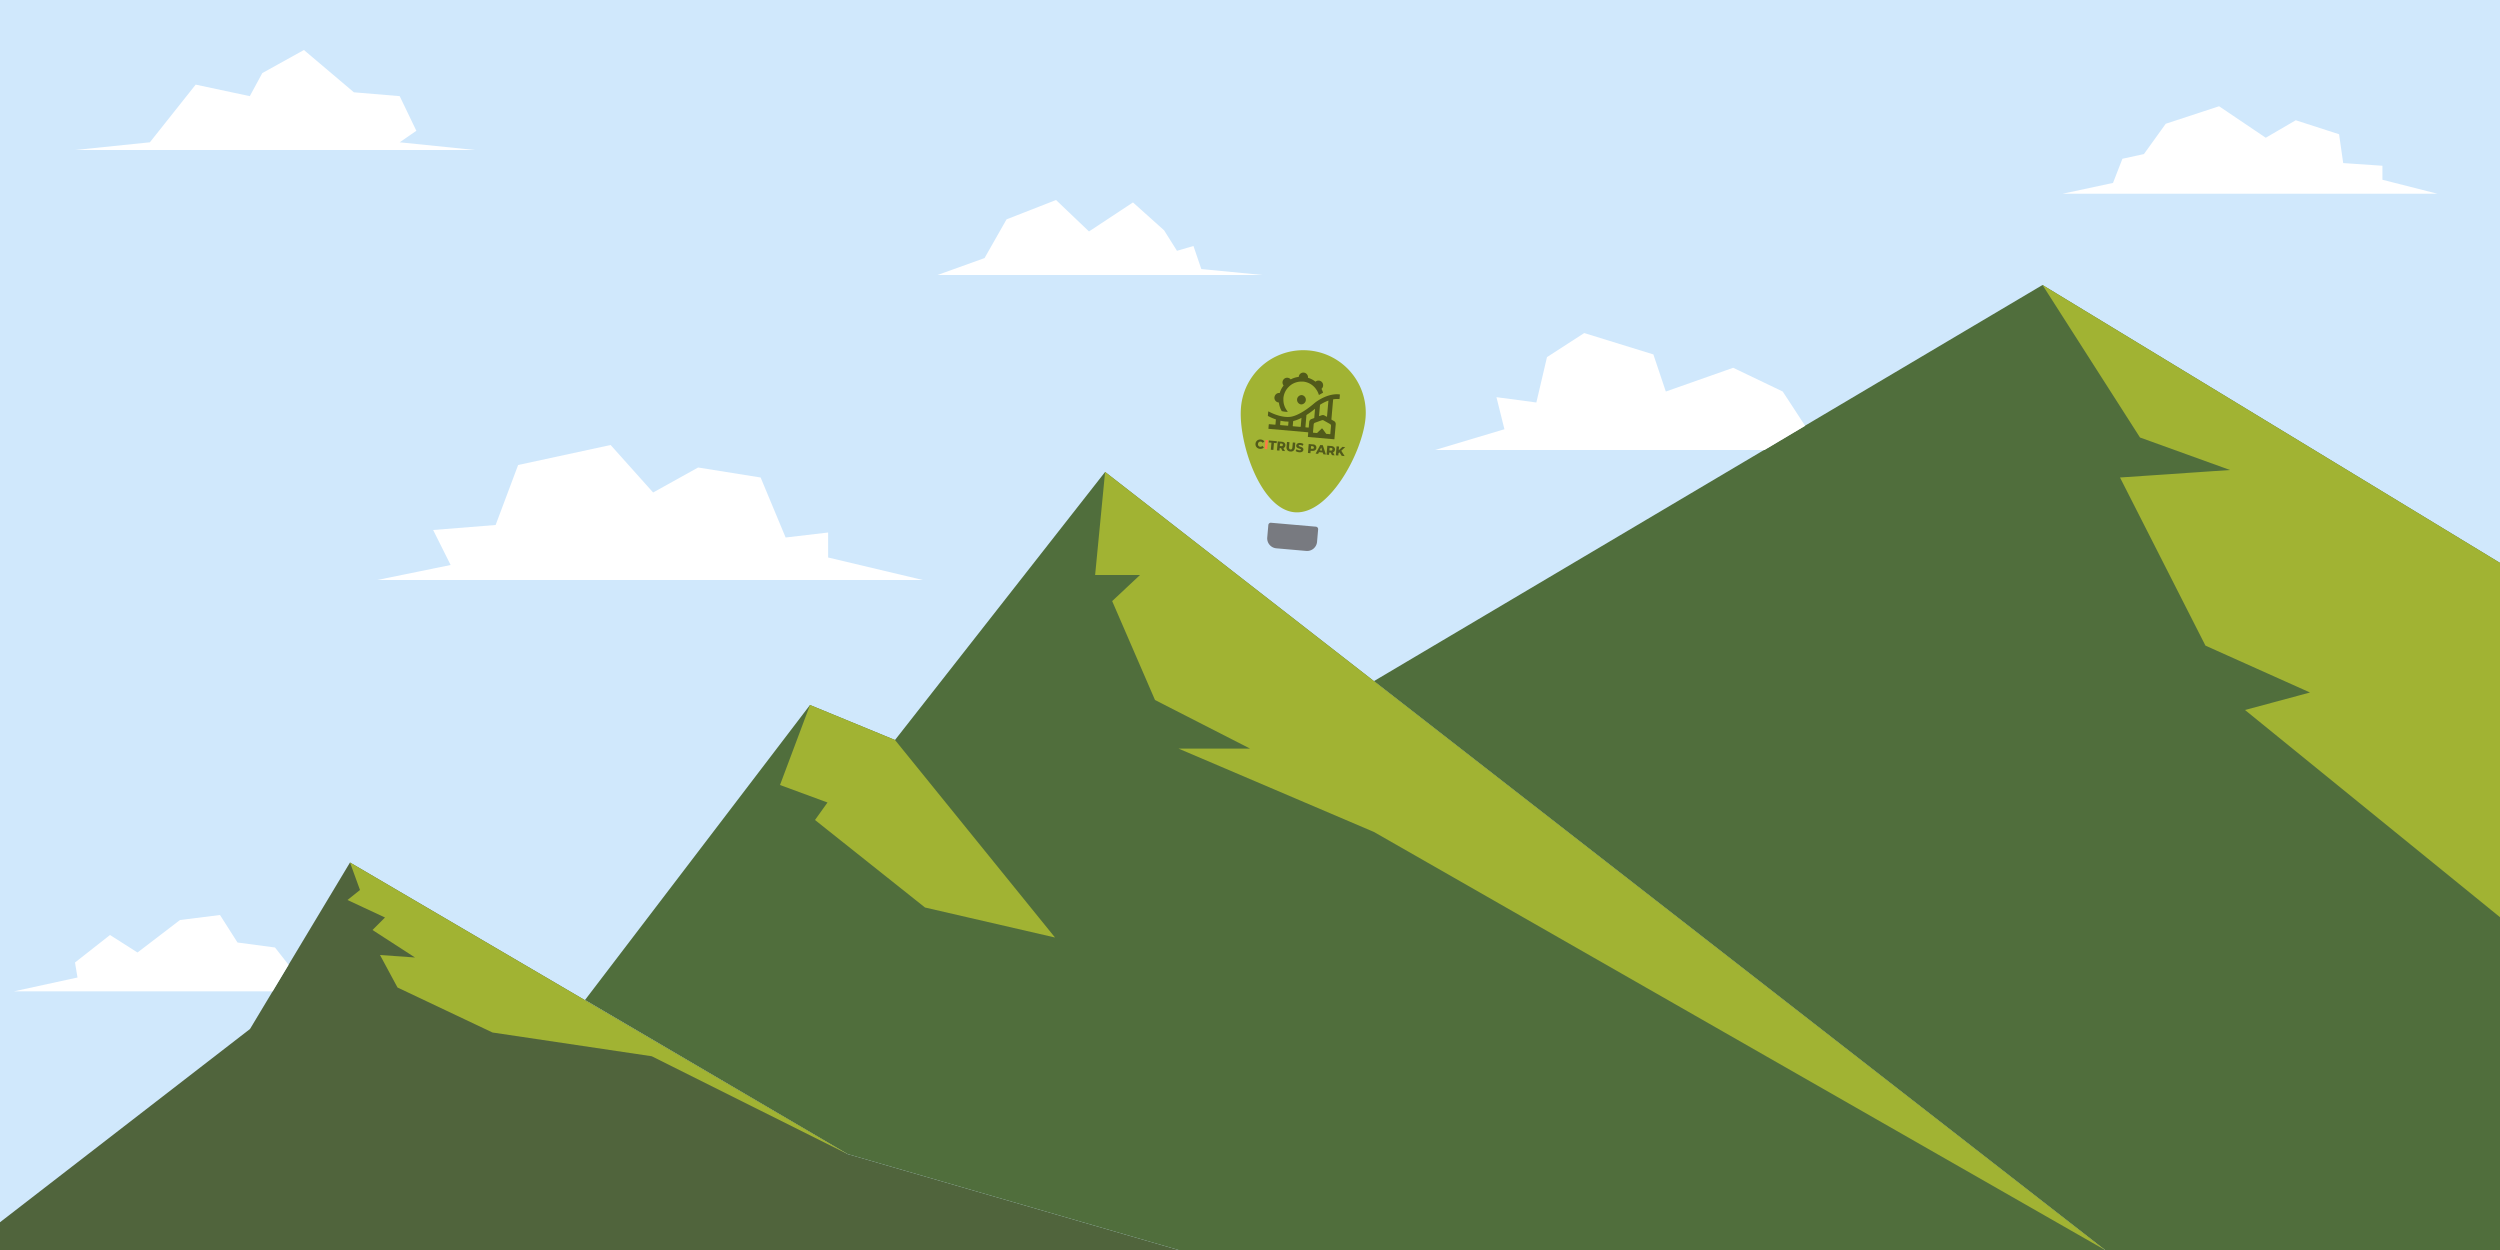 <svg id="Слой_1" data-name="Слой 1" xmlns="http://www.w3.org/2000/svg" viewBox="0 0 1000 500"><defs><style>.cls-3{fill:#506e3c}.cls-4{fill:#a1b333}.cls-5{fill:#fff}.cls-7{fill:#515a1a}</style></defs><path fill="#d0e8fc" d="M0 0h1000v500H0z"/><path fill="#50643c" d="M0 488.9l100-77.3 40-66.6 199 116.62L471.4 500H0v-11.1z"/><path class="cls-3" d="M234 400l90-118 34 14 84.04-107.22L842.01 500H471.4L339 461.62 234 400z"/><path class="cls-3" d="M549.57 272.45L817 114l183 111.16V500H842.01L549.57 272.45z"/><path class="cls-4" d="M817 114l39 61 36 13-44 3 34.18 67.25L924 277l-26 7 102 82.88V225.16L817 114zM842.01 500L549.57 332.78l-78.17-33.35H500L462 280l-17.13-39.56L456 230h-17.95l3.99-41.22L842.01 500zM324 282l-12 32 19 7-5 7 44 35 52 12-64-79-34-14zM339 461.62l-78.3-39.12L197 413l-38-18-7-13 14 1-17-11 5-5-15-7 5-4-4-11 199 116.62z"/><path class="cls-5" d="M344.25 232H150.86l29.39-6-7-14 25-2 9-24 37-8 17 19 18-10 25 4 10 24 17-2v10l37.89 9h-24.89zM109.04 396.54H5.55L31 391l-1-6 14-11 11 7 17-13 16-2 7 11 15 2 5.42 6.92-6.38 10.62zM705.81 180H574l27.77-8.31-3.19-12.82 15.96 2.13 4.26-18.16 14.89-9.62 27.66 8.55 4.98 14.84 26.94-9.5 19.82 9.5 8.97 13.72-16.25 9.67zM51.62 60H190l-30.12-3.08 6.66-4.61-6.66-13.85-18.32-1.54L121.57 20l-16.65 9.23-5 9.23-21.65-4.61-18.32 23.07L30 60h21.62zM392.56 110H505l-24.47-2.38-3.15-9.23-6.59 1.93-5.15-8.19-12.45-11.16-17.59 11.61L422.41 80l-19.79 7.74-8.8 15.49L375 110h17.56zM957.9 77.5H825l20.2-4.33 3.77-9.67 8.6-1.87 8.73-12.13 21.33-7 18.67 12.6 12-7 17.33 5.6 1.65 11.53 15.69 1.07v5.6L975 77.5h-17.1z"/><path d="M507.95 209.87h18a1 1 0 011 1v5a4 4 0 01-4 4h-12a4 4 0 01-4-4v-5a1 1 0 011-1z" transform="rotate(5 516.976 214.82)" fill="#787a80"/><path class="cls-4" d="M546.21 167.24C545 181 531.58 206.11 517.82 204.9s-22.62-28.27-21.42-42a25 25 0 1149.81 4.36z"/><path class="cls-7" d="M503 179.21a1.84 1.84 0 01-.8-1.71 1.75 1.75 0 01.34-.94 1.72 1.72 0 01.75-.61 2.09 2.09 0 011-.15 2.16 2.16 0 01.86.25 1.76 1.76 0 01.59.56l-.68.53a1 1 0 00-.79-.49 1 1 0 00-.53.08.84.84 0 00-.37.33 1 1 0 00-.17.53 1.06 1.06 0 00.07.54.83.83 0 00.32.39 1 1 0 001.36-.17l.59.64a1.8 1.8 0 01-.69.45 2.32 2.32 0 01-.89.1 2.19 2.19 0 01-.96-.33z"/><path d="M506.2 176l1 .09-.32 3.59-1-.09z" fill="#ff7847"/><path class="cls-7" d="M508.58 177.06l-1.08-.06.07-.81 3.16.28-.07.8-1.08-.09-.24 2.79-1-.09zM512.41 179.24h-.55l-.08 1-1-.09.31-3.59 1.61.14a1.93 1.93 0 01.81.24 1.14 1.14 0 01.51.51 1.31 1.31 0 01.13.72 1.38 1.38 0 01-.24.66 1.2 1.2 0 01-.55.41l.66 1.2-1.07-.1zm.62-1.65a.62.62 0 00-.45-.18h-.55l-.1 1 .56.05a.63.63 0 00.47-.1.47.47 0 00.19-.37.45.45 0 00-.15-.4zM514.94 180.06a1.7 1.7 0 01-.32-1.28l.17-2 1 .09-.17 2c0 .58.14.88.59.92s.69-.23.74-.8l.17-2 1 .08-.17 2a1.66 1.66 0 01-.55 1.2 1.6 1.6 0 01-1.25.33 1.63 1.63 0 01-1.21-.54zM518.87 180.73a2.07 2.07 0 01-.63-.34l.4-.72a1.87 1.87 0 00.52.3 1.66 1.66 0 00.61.15q.57.06.6-.24a.25.25 0 00-.15-.24 2.32 2.32 0 00-.51-.2 5 5 0 01-.65-.25 1.14 1.14 0 01-.43-.36.91.91 0 01-.14-.61 1.1 1.1 0 01.23-.58 1.2 1.2 0 01.56-.37 2.19 2.19 0 01.87-.08 3 3 0 01.68.14 1.91 1.91 0 01.57.29l-.37.72a2.07 2.07 0 00-.95-.36.81.81 0 00-.44.05.27.27 0 00-.16.22.23.23 0 00.15.23 2.41 2.41 0 00.5.2 5.1 5.1 0 01.65.24 1.36 1.36 0 01.43.36.86.86 0 01.14.61 1 1 0 01-.22.57 1.21 1.21 0 01-.57.37 2 2 0 01-.87.08 2.87 2.87 0 01-.82-.18zM525.92 177.93a1.29 1.29 0 01.5.51 1.41 1.41 0 01-.12 1.41 1.26 1.26 0 01-.59.41 1.88 1.88 0 01-.84.09h-.61l-.09.93-1-.08.31-3.59 1.61.14a1.88 1.88 0 01.83.18zm-.57 1.52a.46.46 0 00.19-.38.46.46 0 00-.12-.4.67.67 0 00-.45-.18l-.55-.05-.09 1.05h.55a.68.68 0 00.47-.04zM529.08 181l-1.49-.13-.34.67-1-.09 1.87-3.45 1 .08 1.24 3.73-1-.09zm-.23-.77l-.35-1.23-.55 1.11zM532.24 181h-.55l-.08.95-1-.08.32-3.59 1.61.14a1.79 1.79 0 01.81.23 1.25 1.25 0 01.51.51 1.23 1.23 0 01.12.72 1.34 1.34 0 01-.23.67 1.27 1.27 0 01-.55.41l.66 1.19-1.07-.09zm.62-1.66a.72.72 0 00-.45-.18h-.56l-.09 1.06h.55a.69.69 0 00.48-.09.52.52 0 00.19-.38.53.53 0 00-.12-.43zM535.81 180.94l-.41.37-.08.9-1-.09.31-3.59 1 .09-.14 1.49 1.5-1.37 1.09.09-1.57 1.47 1.34 2.13-1.16-.1zM514.91 164.75a.13.13 0 00.11-.21 7.22 7.22 0 01-1.66-4.64v-.62a4.38 4.38 0 01.08-.62 7.17 7.17 0 011.92-3.78 7.58 7.58 0 011.15-1 7.21 7.21 0 014.05-1.25h.61a6 6 0 01.61.08 7.15 7.15 0 014.73 3.09 6.93 6.93 0 011 2.06.14.14 0 00.2.08c.43-.27.91-.54 1.42-.8a.14.14 0 00.07-.16 9.15 9.15 0 00-.61-1.44 1.87 1.87 0 00.6-1.91 1.82 1.82 0 00-1.65-1.39 1.83 1.83 0 00-1.34.43 9.18 9.18 0 00-3-1.56.17.17 0 010-.07 1.87 1.87 0 00-1.71-2 1.86 1.86 0 00-2 1.72 8.82 8.82 0 00-3.2 1 1.88 1.88 0 00-1.26-.66 1.86 1.86 0 00-1.86 1.1 1.91 1.91 0 00.27 2 8.87 8.87 0 00-1.55 3h-.07a1.83 1.83 0 00-1.87 1.12 1.88 1.88 0 001.55 2.68h.05a9.09 9.09 0 001.12 3.41.1.1 0 00.09.06 11.74 11.74 0 002.15.28z"/><path class="cls-7" d="M520.42 161.77a1.88 1.88 0 00.31-3.74 1.88 1.88 0 00-.3 3.74z"/><path class="cls-7" d="M525.63 161.38c-1.68 1.45-6 4.86-9.43 5.34-2.67.37-6.18-.73-8.72-2.12a.14.14 0 00-.2.11l-.13 1.57a.11.11 0 00.07.13 20.56 20.56 0 003.14 1.35l-.17 2a.13.13 0 01-.14.12l-2.39-.21a.14.14 0 00-.15.13l-.14 1.6a.13.13 0 00.12.14l15.68 1.37a.14.14 0 01.12.15l-.14 1.6a.12.12 0 00.12.14l10.36.91a.13.13 0 00.14-.12l.52-5.88a1.36 1.36 0 00-.67-1.28l-1-.56a.14.14 0 01-.06-.13l.7-8-.45.1a8.71 8.71 0 012.86-.21.14.14 0 00.15-.12l.14-1.6a.14.14 0 00-.12-.15c-4.15-.51-8.49 2.14-10.21 3.62zm2.07.74a16.14 16.14 0 013.67-1.88l-.56 6.32a.13.13 0 01-.2.1l-.81-.46a1.3 1.3 0 00-1.12-.1l-.88.32a.14.14 0 01-.18-.14l.39-4.36zm-.65.49l-.23.2-.2.16.2-.16zm.6-.45a6.33 6.33 0 00-.54.41 6.33 6.33 0 01.54-.41zm-12.56 8.13l-2.92-.25a.14.14 0 01-.12-.15l.14-1.61a15.24 15.24 0 002 .32c.41 0 .82.05 1.21.05l-.13 1.52a.13.13 0 01-.18.12zm-4.29-2.39zm5.15.72zm.23 0h.26zm.69-.1zm3.27 2.24l-2.92-.26a.13.13 0 01-.12-.14l.17-1.93a14.64 14.64 0 003.32-1.28l-.3 3.48a.15.15 0 01-.15.11zm2-4.47h-.08zm-.52.31zm1.73 4.44l-1.06-.1a.12.12 0 01-.12-.14l.41-4.79a35.91 35.91 0 003.44-2.5l-.31 3.62a.14.14 0 01-.09.11l-1.05.38a1.36 1.36 0 00-.88 1.15l-.19 2.14a.13.13 0 01-.17.09zm3.12-7.9zm5.48 10.53l-1.4-.12a.15.15 0 01-.09-.06l-1.46-2a.26.26 0 00-.4 0l-1.78 1.71a.15.15 0 01-.11 0l-1.4-.12a.14.14 0 01-.12-.15l.28-3.16a.78.78 0 01.52-.68l2.77-1a.79.79 0 01.67.06l2.57 1.45a.79.79 0 01.4.77l-.27 3.16a.14.14 0 01-.2.12zm0-13.58q.43-.13.87-.24-.5.09-.94.22zm-.51.17l.42-.14z"/></svg>